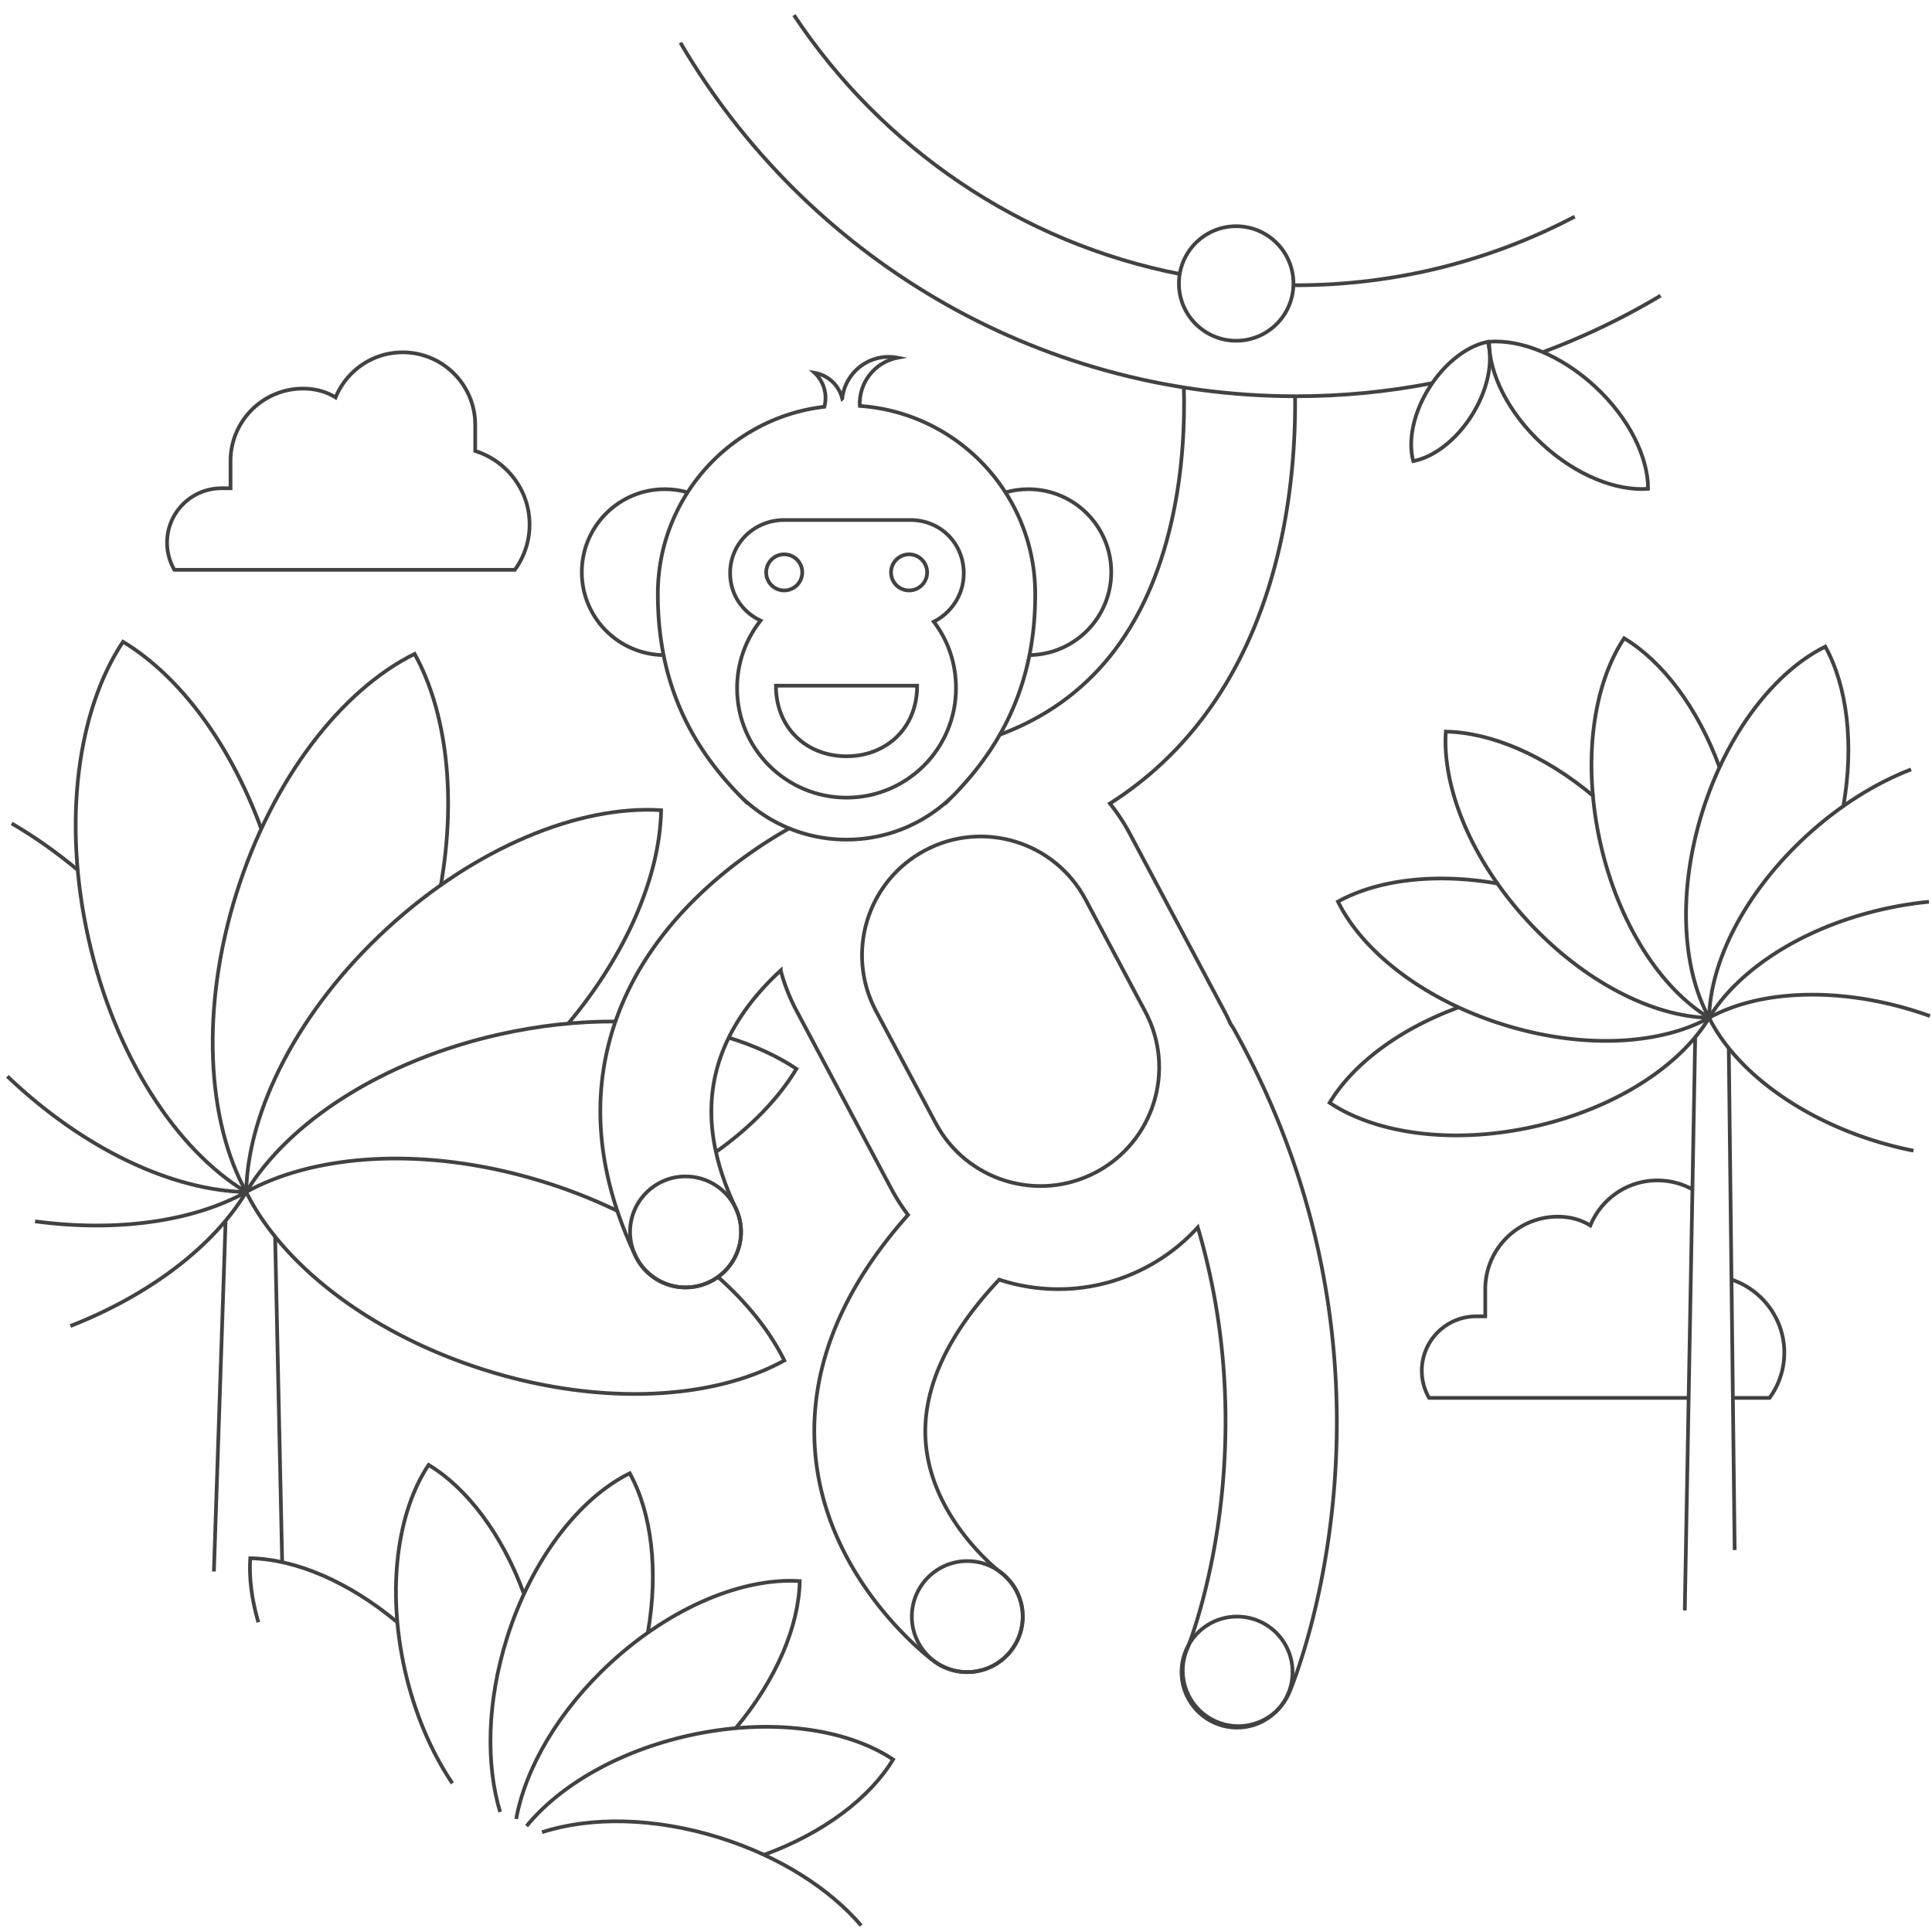 <svg xmlns="http://www.w3.org/2000/svg" width="522" height="522" viewBox="0 0 522 522"><g fill="none"><circle cx="260.774" cy="261" r="261"/><path stroke="#424242" stroke-width="1.002" stroke-miterlimit="10" d="M107.424 438.376c-13.116-10.993-27.608-17.13-39.818-17.362-.343 5.34.408 11.21 2.19 17.296"/><path stroke="#424242" stroke-width="1.002" stroke-miterlimit="10" d="M141.473 430.392c-5.872-15.91-15.29-28.335-25.673-34.594-8.42 12.635-11.346 33.37-6.44 55.283 2.642 11.8 7.193 22.32 12.86 30.74"/><path stroke="#424242" stroke-width="1.002" stroke-miterlimit="10" d="M175.05 441.04c2.916-16.786.978-32.33-4.905-42.983-13.61 6.733-26.51 23.227-33.218 44.657-5.375 17.17-5.67 34.003-1.803 46.853"/><path stroke="#424242" stroke-width="1.002" stroke-miterlimit="10" d="M198.884 466.805c10.89-13.064 16.966-27.47 17.196-39.62-15.152-.972-34.573 6.86-51.096 22.066-14.1 12.976-23.022 28.5-25.517 42.206"/><path stroke="#424242" stroke-width="1.002" stroke-miterlimit="10" d="M206.566 501.103c15.976-5.868 28.453-15.312 34.73-25.724-12.634-8.42-33.37-11.347-55.282-6.44-19.08 4.27-34.814 13.536-43.74 24.44"/><path stroke="#424242" stroke-width="1.002" stroke-miterlimit="10" d="M232.672 520.244c-8.46-9.894-21.94-18.62-38.29-23.737-17.657-5.527-34.955-5.684-47.934-1.465m-88.653-70.436l3.16-94.79m13.375 4.024l1.9 87.94m-57.19-63.51c21.78-8.563 38.752-21.738 47.478-36.2m-57.04 7.92c22.297 2.977 42.716-.015 57.04-7.92M1.982 290.803c20.69 19.75 44.69 30.884 64.535 31.267m-45.421-86.93c-5.844-4.898-11.876-9.132-17.942-12.657"/><path stroke="#424242" stroke-width="1.002" stroke-miterlimit="10" d="M70.574 223.88c-8.505-23.223-22.22-41.363-37.342-50.48-12.207 18.32-16.45 48.382-9.336 80.153 7.113 31.77 23.774 57.145 42.622 68.517"/><path stroke="#424242" stroke-width="1.002" stroke-miterlimit="10" d="M119.09 239.267c4.297-24.442 1.5-47.09-7.063-62.592-19.73 9.762-38.438 33.676-48.162 64.747-9.725 31.07-7.983 61.376 2.653 80.648"/><path stroke="#424242" stroke-width="1.002" stroke-miterlimit="10" d="M153.537 276.54c15.887-18.99 24.755-39.96 25.09-57.63-21.97-1.412-50.126 9.945-74.083 31.99-23.958 22.046-37.602 49.163-38.026 71.17"/><path d="M166.058 275.995c-9.896-.042-20.364 1.066-31.024 3.453-31.77 7.113-57.145 23.774-68.517 42.622m127.037-10.907c9.37-6.678 16.78-14.33 21.634-22.38-5.192-3.458-11.327-6.278-18.177-8.38" stroke="#424242" stroke-width="1.002" stroke-miterlimit="10"/><path stroke="#424242" stroke-width="1.002" stroke-miterlimit="10" d="M166.788 327.165a143.412 143.412 0 0 0-19.623-7.75c-31.07-9.724-61.376-7.983-80.648 2.654 9.764 19.73 33.674 38.438 64.748 48.163 31.07 9.725 61.38 7.987 80.647-2.655-3.88-7.842-9.995-15.522-17.906-22.54M59.835 131.925h2.45v-7.345c0-10.817 8.77-19.587 19.587-19.587 3.397 0 6.35.866 8.803 2.39 2.922-7.145 9.933-12.184 18.13-12.184 10.816 0 19.587 8.77 19.587 19.587v7.063c8.462 2.64 14.69 10.538 14.69 19.87 0 4.58-1.48 8.804-3.987 12.242H47.113a14.622 14.622 0 0 1-1.97-7.345c.002-8.114 6.578-14.692 14.692-14.692zm396.457 245.772h-70.167a14.622 14.622 0 0 1-1.97-7.345c0-8.113 6.577-14.69 14.692-14.69h2.45v-7.346c0-10.817 8.77-19.587 19.587-19.587 3.397 0 6.35.865 8.803 2.388 2.922-7.144 9.933-12.183 18.13-12.183 3.428 0 6.652.88 9.456 2.43m10.557 24.359c8.243 2.768 14.264 10.557 14.264 19.732 0 4.58-1.48 8.804-3.988 12.242H468.2m-12.993 57.425l2.81-154.873m9.073 2.948l1.594 135.607m-74.682-146.59c-15.99 5.867-28.48 15.316-34.76 25.735 12.634 8.418 33.37 11.345 55.282 6.438 21.912-4.906 39.414-16.397 47.257-29.397"/><path d="M393.965 272.113a99.324 99.324 0 0 0 12.192 4.708c21.43 6.71 42.332 5.507 55.624-1.83m-56.914-36.225c-16.933-3.014-32.634-1.09-43.367 4.837 5.39 10.895 17.037 21.337 32.464 28.51" stroke="#424242" stroke-width="1.002" stroke-miterlimit="10"/><path stroke="#424242" stroke-width="1.002" stroke-miterlimit="10" d="M430.662 215.21c-13.173-11.106-27.756-17.31-40.033-17.542-.974 15.152 6.86 34.573 22.064 51.096C427.9 265.288 446.6 274.7 461.78 274.99"/><path stroke="#424242" stroke-width="1.002" stroke-miterlimit="10" d="M464.556 207.206c-5.867-15.988-15.315-28.474-25.733-34.755-8.42 12.636-11.346 33.372-6.44 55.284 4.907 21.912 16.398 39.414 29.398 47.257"/><path stroke="#424242" stroke-width="1.002" stroke-miterlimit="10" d="M498.042 217.87c2.962-16.853 1.03-32.47-4.873-43.16-13.61 6.733-26.512 23.227-33.22 44.657-6.707 21.43-5.505 42.332 1.83 55.624"/><path stroke="#424242" stroke-width="1.002" stroke-miterlimit="10" d="M516.338 207.886c-9.533 3.68-19.358 9.762-28.33 18.018-16.524 15.205-25.935 33.907-26.227 49.087"/><path stroke="#424242" stroke-width="1.002" stroke-miterlimit="10" d="M521.172 243.647a99.764 99.764 0 0 0-12.134 1.947c-21.912 4.906-39.414 16.397-47.257 29.397"/><path stroke="#424242" stroke-width="1.002" stroke-miterlimit="10" d="M521.44 274.517c-1.324-.476-2.67-.93-4.035-1.357-21.43-6.708-42.332-5.506-55.624 1.83 6.736 13.608 23.226 26.512 44.658 33.22a99.83 99.83 0 0 0 10.562 2.687m-303.824-87.045c-12.15 6.85-36.057 23.202-46.208 50.248-7.665 20.417-6.082 42.34 4.703 65.155 2.56 5.417 7.947 8.59 13.567 8.59 2.147 0 4.328-.464 6.398-1.44 7.487-3.54 10.688-12.48 7.148-19.967-7.258-15.355-8.5-28.975-3.798-41.643 3.417-9.203 9.59-16.75 15.955-22.588a51.092 51.092 0 0 0 4.195 10.748l25.653 48.172a51.423 51.423 0 0 0 4.55 7.11c-17.89 20.116-26.368 40.983-25.223 62.195 1.927 35.672 31.014 57.506 32.252 58.418a14.983 14.983 0 0 0 8.92 2.934c4.605 0 9.147-2.102 12.082-6.082 4.914-6.667 3.528-16.03-3.14-20.94-.19-.146-19.15-14.715-20.18-36.18-.658-13.712 6.038-28.092 19.91-42.84 12.692 4.17 26.99 3.394 39.73-3.335a50.883 50.883 0 0 0 13.938-10.798c6.31 21.408 8.653 43.737 6.96 66.758-2.074 28.252-9.773 47.024-9.833 47.17-3.227 7.625.34 16.424 7.966 19.652a14.944 14.944 0 0 0 5.836 1.19c5.842 0 11.395-3.436 13.816-9.156 1.496-3.535 36.05-87.63-14.97-179.127a15.39 15.39 0 0 0-.943-1.465 52.28 52.28 0 0 0-1.503-3.126l-25.653-48.172a51.327 51.327 0 0 0-5.423-8.23c23.39-14.848 39.173-38.88 46.143-70.686 3.28-14.967 3.995-29.016 3.884-39.356"/><path stroke="#424242" stroke-width="1.002" stroke-miterlimit="10" d="M319.863 104.698c.247 8.79-.138 22.07-3.3 36.068-6.644 29.406-22.302 48.832-46.545 57.786m6.332 238.228c0 8.28-6.71 14.994-14.994 14.994-8.28 0-14.99-6.714-14.99-14.995 0-8.282 6.71-14.996 14.99-14.996 8.285 0 14.995 6.713 14.995 14.995M425.466 58.53C402.93 70.36 377.3 77.068 350.13 77.068l-.662-.016m-.241 374.722c0 8.28-6.71 14.995-14.995 14.995-8.28 0-14.99-6.715-14.99-14.996 0-8.28 6.71-14.995 14.99-14.995 8.285 0 14.995 6.712 14.995 14.994m-39.752-178.369l-16.135-30.3c-8.272-15.662-27.673-21.657-43.334-13.385-15.66 8.27-21.653 27.676-13.38 43.34l16.134 30.298c8.27 15.662 27.678 21.655 43.338 13.385 15.662-8.272 21.65-27.675 13.377-43.337zm-109.252 59.443c0 8.28-6.71 14.995-14.995 14.995-8.28 0-14.99-6.713-14.99-14.994 0-8.28 6.71-14.995 14.99-14.995 8.285 0 14.995 6.715 14.995 14.996"/><g stroke="#424242" stroke-miterlimit="10"><path stroke-width="1.002" d="M179.606 177c-12.38 0-22.41-10.036-22.41-22.415 0-12.38 10.03-22.415 22.41-22.415 2.024 0 3.986.268 5.85.77m85.966.163c2.03-.605 4.18-.93 6.41-.93 12.382 0 22.41 10.035 22.41 22.412m.001 0c0 12.378-10.03 22.412-22.412 22.412"/><path stroke-width="1.002" d="M278.137 177.06c1.07-5.365 1.566-10.88 1.566-16.545 0-26.935-20.9-48.99-47.383-50.837-.01-.207-.028-.412-.028-.622 0-6.158 4.407-11.274 10.236-12.398-.78-.15-1.58-.242-2.404-.242-6.508 0-11.863 4.92-12.56 11.242a9.355 9.355 0 0 0-7.48-6.93c1.813 1.706 2.96 4.112 2.96 6.797 0 .822-.118 1.615-.317 2.375-25.34 2.968-44.988 24.497-44.988 50.616 0 19.3 5.748 36.87 20.425 52.63a41.61 41.61 0 0 0 2.068 2.153c.065.064.126.13.19.195l-.008-.022c7.35 7.044 17.316 11.38 28.305 11.38 10.99 0 20.956-4.336 28.307-11.38l-.01.022c.07-.07.134-.138.202-.207a41.106 41.106 0 0 0 2.045-2.13c10.377-11.14 16.293-23.182 18.872-36.1"/><path d="M260.397 154.945c0-7.883-5.897-14.147-13.897-14.445h-34.617c-8.073 0-14.615 6.278-14.615 14.352 0 5.777 3.358 10.545 8.222 12.822-3.97 5.034-6.342 11.36-6.342 18.267 0 16.338 13.233 29.57 29.573 29.57s29.574-13.248 29.574-29.585c0-6.748-2.186-12.968-5.992-17.945 4.754-2.414 8.095-7.34 8.095-13.035z"/><path stroke-width="1.002" d="M216.757 154.585a4.873 4.873 0 1 1-9.745 0 4.873 4.873 0 0 1 9.745 0m33.738 0a4.873 4.873 0 1 1-9.745 0 4.873 4.873 0 0 1 9.745 0m-40.845 30.671c0 11.693 8.534 19.073 19.07 19.073 10.538 0 19.072-7.38 19.074-19.074H209.65z"/></g><path stroke="#424242" stroke-width="1.002" stroke-miterlimit="10" d="M430.967 104.448c-9.184-8.493-20.078-12.784-28.65-12.124.01 8.598 5.14 19.124 14.326 27.618 9.184 8.493 20.08 12.786 28.65 12.124-.01-8.6-5.142-19.125-14.326-27.618z"/><path stroke="#424242" stroke-width="1.002" stroke-miterlimit="10" d="M397.73 112.103c4.307-6.884 5.727-14.352 4.27-19.74-5.483 1.046-11.577 5.59-15.884 12.476-4.307 6.884-5.728 14.352-4.27 19.74 5.484-1.046 11.578-5.592 15.884-12.477zm-48.262-35.51c0 8.543-6.922 15.47-15.47 15.47-8.543 0-15.466-6.926-15.466-15.47 0-8.543 6.922-15.47 15.466-15.47 8.548 0 15.47 6.927 15.47 15.47m67.516 18.494a192.07 192.07 0 0 0 31.695-15.21"/><path stroke="#424242" stroke-width="1.002" stroke-miterlimit="10" d="M183.837 11.533C217.3 68.63 279.307 107.06 350.13 107.06c12.523 0 24.77-1.204 36.633-3.5m-67.655-29.462c-43.527-8.443-80.91-34.307-104.59-70.01"/></g></svg>